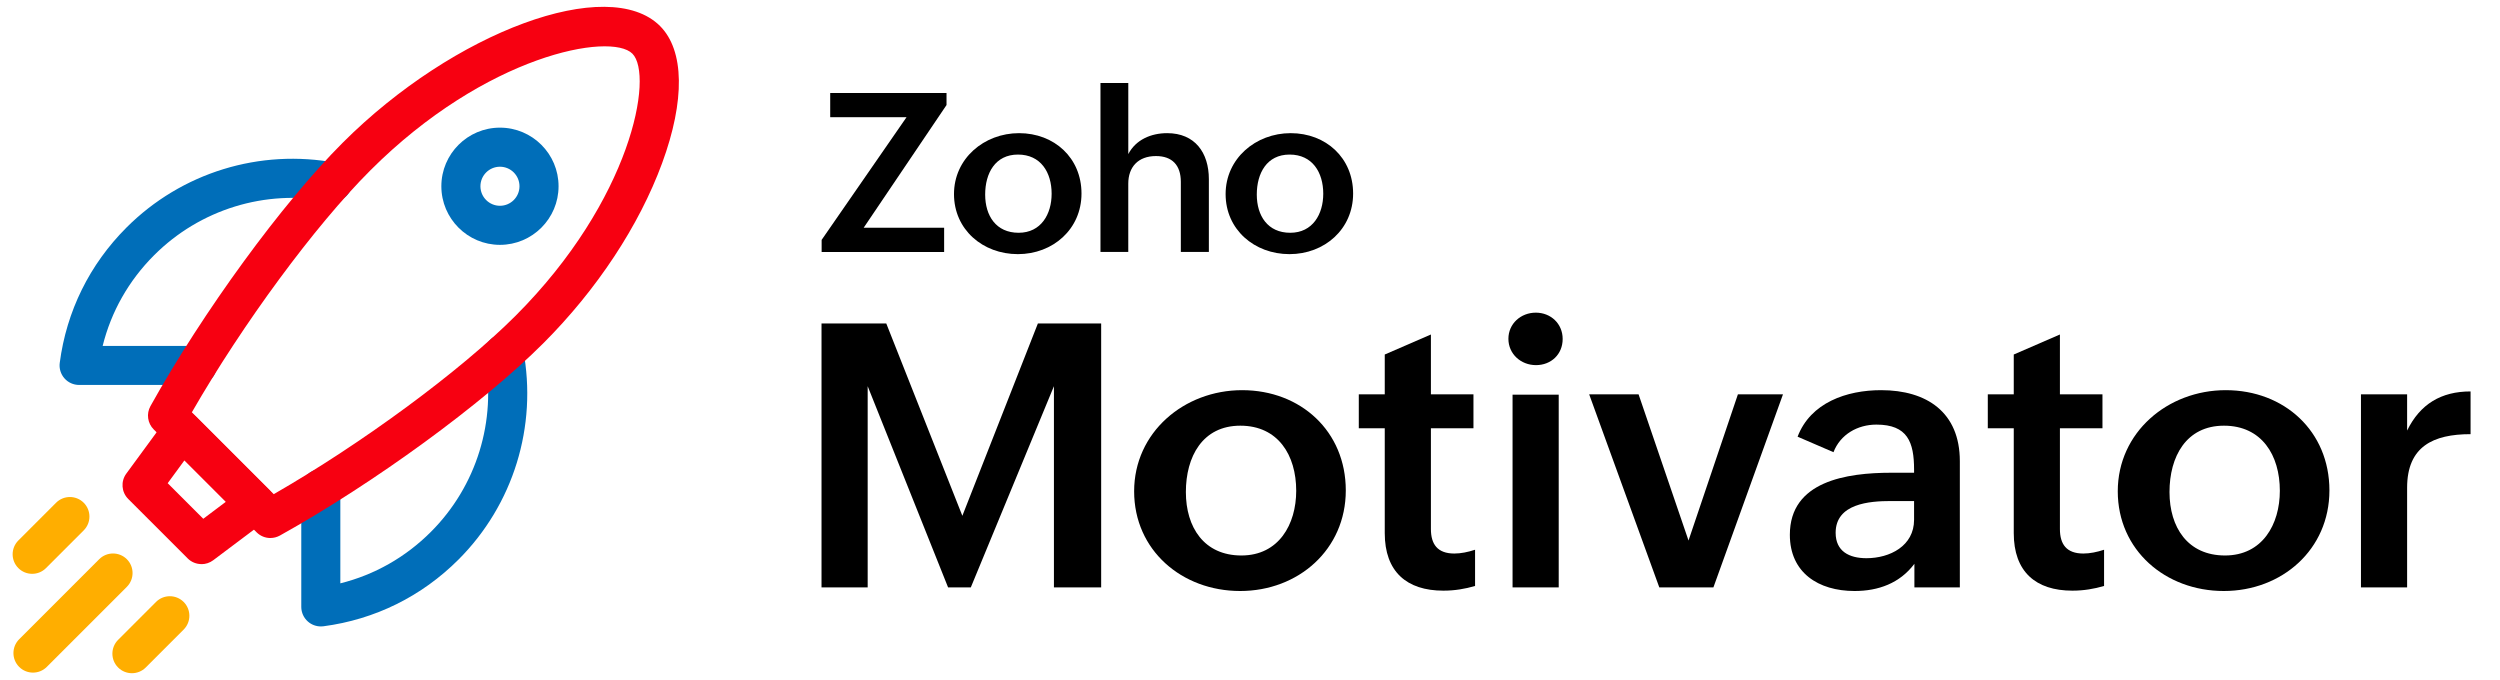<?xml version="1.0" encoding="UTF-8"?><svg xmlns="http://www.w3.org/2000/svg" viewBox="0 0 1088.19 296"><defs><style>.cls-1{fill:#f70011;}.cls-2{fill:#006eb9;}.cls-3{fill:#ffae00;}</style></defs><g id="text"><path d="m357.6,140.79h28.17l33.12,83.73,32.88-83.73h27.54v114.89h-20.56v-87.58l-36.18,87.58h-9.89l-35-87.58v87.58h-20.09v-114.89Z"/><path d="m540.67,169.83c25.5,0,45.12,17.89,45.12,43.63s-20.64,43.79-45.99,43.79-46.14-17.74-46.14-43.4,21.74-44.02,47.01-44.02Zm23.54,43.79c0-15.46-7.85-28.33-24.33-28.33s-23.7,13.5-23.7,28.88,7.93,27.62,24.17,27.62,23.86-13.5,23.86-28.17Z"/><path d="m642.06,255.06c-4.32,1.26-8.79,2.04-13.81,2.04-16.01,0-25.5-8.32-25.5-25.03v-45.67h-11.3v-14.75h11.3v-17.34l20.09-8.71v26.05h18.52v14.75h-18.52v43.87c0,6.59,2.83,10.67,10.2,10.67,2.83,0,5.96-.63,9.02-1.65v15.77Z"/><path d="m668.5,136.09c6.51,0,11.69,4.79,11.69,11.46s-5.02,11.38-11.61,11.38-12.01-4.87-12.01-11.46,5.42-11.38,11.93-11.38Zm-10.12,35.71h20.09v83.89h-20.09v-83.89Z"/><path d="m691.73,171.64h21.5l21.74,63.64,21.5-63.64h19.62l-30.29,84.05h-23.54l-30.53-84.05Z"/><path d="m833.3,245.4c-6.36,8.48-15.7,11.85-26.05,11.85-15.77,0-28.17-8-28.17-24.48,0-23.31,24.64-27,44.18-27h9.89v-1.33c0-12.01-2.83-19.62-16.4-19.62-8.16,0-15.69,4.24-18.68,12.01l-15.62-6.75c5.65-14.83,21.35-20.25,36.33-20.25,19.85,0,34.29,9.57,34.29,30.92v54.93h-19.78v-10.28Zm-10.28-27.31c-9.26,0-24.01,1.1-24.01,13.81,0,8.08,5.89,11.07,13.42,11.07,10.2,0,20.72-5.34,20.72-16.72v-8.16h-10.12Z"/><path d="m915.85,255.06c-4.32,1.26-8.79,2.04-13.81,2.04-16.01,0-25.5-8.32-25.5-25.03v-45.67h-11.3v-14.75h11.3v-17.34l20.09-8.71v26.05h18.52v14.75h-18.52v43.87c0,6.59,2.83,10.67,10.2,10.67,2.83,0,5.96-.63,9.02-1.65v15.77Z"/><path d="m968.82,169.83c25.5,0,45.12,17.89,45.12,43.63s-20.64,43.79-45.99,43.79-46.14-17.74-46.14-43.4,21.74-44.02,47.01-44.02Zm23.54,43.79c0-15.46-7.85-28.33-24.33-28.33s-23.7,13.5-23.7,28.88,7.93,27.62,24.17,27.62,23.86-13.5,23.86-28.17Z"/><path d="m1027.67,171.64h20.09v15.77c5.65-11.54,14.83-17.03,27.62-17.03v18.6c-16.24,0-27.62,5.34-27.62,23.31v43.4h-20.09v-84.05Z"/><path d="m357.63,104.43l36.97-53.42h-33.23v-10.54h50.63v5.25l-36.07,53.42h35.03v10.54h-53.32v-5.25Z"/><path d="m443.57,57.96c15.36,0,27.18,10.78,27.18,26.28s-12.43,26.38-27.7,26.38-27.8-10.68-27.8-26.14,13.09-26.52,28.32-26.52Zm14.18,26.38c0-9.31-4.73-17.06-14.65-17.06s-14.28,8.13-14.28,17.4,4.77,16.64,14.56,16.64,14.37-8.13,14.37-16.97Z"/><path d="m479.02,36.12h12.1v30.96c3.26-6.29,9.93-9.12,16.92-9.12,12.1,0,18.15,8.51,18.15,20.04v31.67h-12.2v-30.49c0-7.28-3.78-11.25-10.83-11.25-7.75,0-12.05,4.77-12.05,12.01v29.73h-12.1V36.12Z"/><path d="m561.8,57.96c15.36,0,27.18,10.78,27.18,26.28s-12.43,26.38-27.7,26.38-27.8-10.68-27.8-26.14,13.09-26.52,28.32-26.52Zm14.18,26.38c0-9.31-4.73-17.06-14.65-17.06s-14.28,8.13-14.28,17.4,4.77,16.64,14.56,16.64,14.37-8.13,14.37-16.97Z"/></g><g id="logo"><path class="cls-2" d="m139.65,272.67c-2.05,0-4.05-.74-5.61-2.11-1.84-1.61-2.9-3.94-2.9-6.39v-51.43c0-4.7,3.81-8.5,8.5-8.5s8.5,3.81,8.5,8.5v41.18c14.89-3.72,28.36-11.35,39.4-22.39,19.91-19.91,28.69-48.34,23.48-76.06-.87-4.62,2.17-9.06,6.79-9.93,4.62-.87,9.06,2.17,9.93,6.79,6.25,33.24-4.28,67.34-28.16,91.23-16.04,16.04-36.38,26.09-58.82,29.05-.37.05-.74.07-1.11.07Z"/><path class="cls-2" d="m85.82,167.56h-51.39c-2.45,0-4.78-1.05-6.39-2.89-1.61-1.84-2.36-4.29-2.04-6.71,2.94-22.48,12.99-42.85,29.06-58.92,23.92-23.92,58.06-34.44,91.33-28.14,4.61.87,7.65,5.32,6.78,9.94-.87,4.61-5.32,7.65-9.93,6.78-27.75-5.25-56.21,3.52-76.15,23.46-11.07,11.07-18.71,24.58-22.41,39.5h41.14c4.7,0,8.5,3.81,8.5,8.5s-3.81,8.5-8.5,8.5Z"/><path class="cls-1" d="m117.71,234.19c-2.2,0-4.38-.85-6.02-2.49l-44.78-44.78c-2.69-2.69-3.27-6.83-1.42-10.15,22.93-41.16,57.33-88.28,83.65-114.61C197.72,13.59,264.85-11.11,287.29,11.32c10.62,10.62,10.95,32.39.91,59.71-10.01,27.22-28.39,55.07-51.74,78.42-26.32,26.32-73.45,60.72-114.61,83.65-1.3.72-2.72,1.08-4.14,1.08Zm-34.2-54.73l35.64,35.64c38.53-22.15,81.12-53.5,105.28-77.67,50.46-50.46,60.22-104.69,50.83-114.08-9.39-9.39-63.63.38-114.08,50.83-24.16,24.16-55.51,66.75-77.67,105.28Z"/><path class="cls-1" d="m87.69,245.54c-2.19,0-4.37-.84-6.01-2.49l-25.86-25.86c-2.97-2.97-3.33-7.66-.84-11.04l17.46-23.81c1.47-2,3.73-3.26,6.21-3.45,2.48-.19,4.91.71,6.66,2.47l31.97,31.97c1.74,1.74,2.64,4.15,2.47,6.61s-1.4,4.72-3.37,6.2l-23.56,17.71c-1.52,1.14-3.32,1.71-5.11,1.71Zm-14.7-35.22l15.49,15.49,9.83-7.39-18.03-18.03-7.28,9.93Z"/><path class="cls-3" d="m14.35,292.77c-2.18,0-4.35-.83-6.01-2.49-3.32-3.32-3.32-8.7,0-12.03l34.84-34.84c3.32-3.32,8.7-3.32,12.03,0,3.32,3.32,3.32,8.7,0,12.03l-34.84,34.84c-1.66,1.66-3.84,2.49-6.01,2.49Z"/><path class="cls-3" d="m57.42,293.03c-2.18,0-4.35-.83-6.01-2.49-3.32-3.32-3.32-8.7,0-12.03l16.5-16.5c3.32-3.32,8.7-3.32,12.03,0,3.32,3.32,3.32,8.7,0,12.03l-16.5,16.5c-1.66,1.66-3.84,2.49-6.01,2.49Z"/><path class="cls-3" d="m14,249.77c-2.18,0-4.35-.83-6.01-2.49-3.32-3.32-3.32-8.7,0-12.03l16.42-16.42c3.32-3.32,8.7-3.32,12.03,0,3.32,3.32,3.32,8.7,0,12.03l-16.42,16.42c-1.66,1.66-3.84,2.49-6.01,2.49Z"/><path class="cls-2" d="m217.62,106.58c-14.07,0-25.51-11.44-25.51-25.51s11.44-25.51,25.51-25.51,25.51,11.44,25.51,25.51-11.44,25.51-25.51,25.51Zm0-34.01c-4.69,0-8.5,3.81-8.5,8.5s3.81,8.5,8.5,8.5,8.5-3.81,8.5-8.5-3.81-8.5-8.5-8.5Z"/></g></svg>